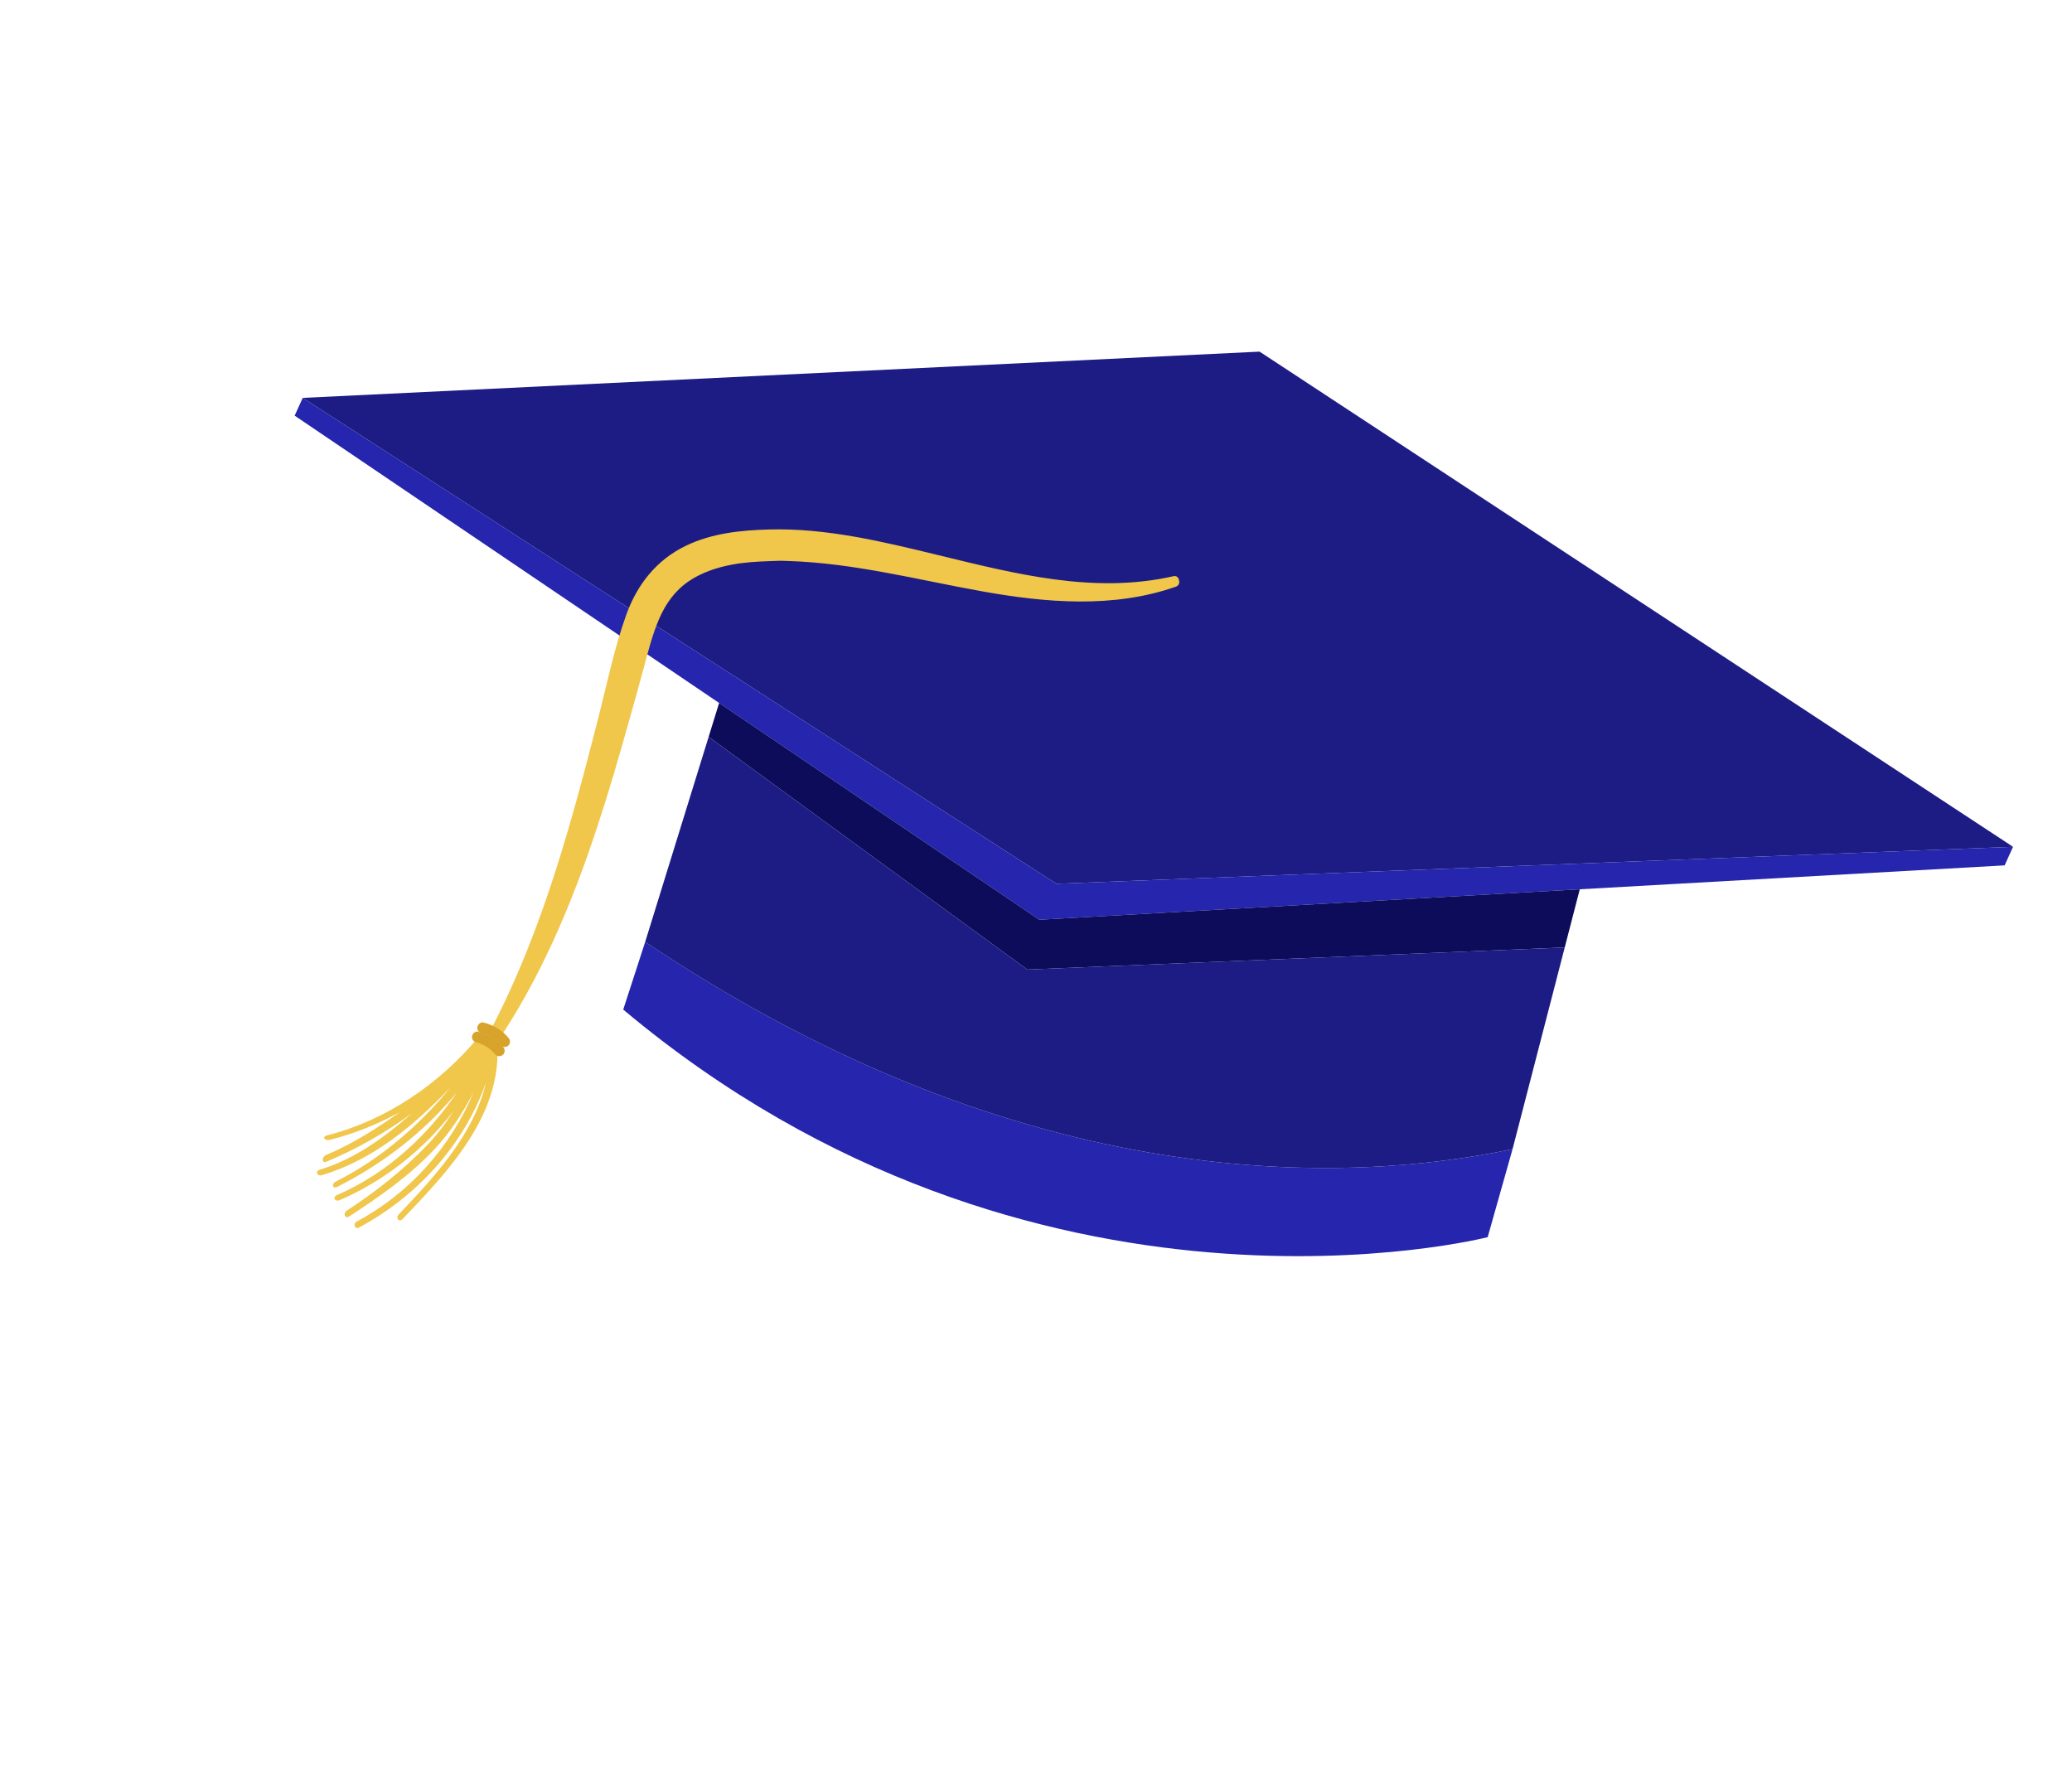 <svg width="515" height="444" viewBox="0 0 515 444" fill="none" xmlns="http://www.w3.org/2000/svg">
<path d="M313.075 87.401L500.344 210.485L262.552 219.669L75.24 98.901L313.075 87.401Z" fill="#1C1C84"/>
<path d="M500.344 210.485L498.256 215.096L258.331 228.605L73.241 103.315L75.24 98.901L262.552 219.669L500.344 210.485Z" fill="#2525AD"/>
<path d="M375.951 285.618L369.764 307.509C369.764 307.509 256.873 336.474 154.904 250.941L160.365 234.12C255.758 298.102 335.864 294.075 375.951 285.618Z" fill="#2525AD"/>
<path d="M81.25 282.217C95.934 278.542 109.31 269.372 118.975 257.728C119.691 256.864 120.846 257.817 120.617 258.732C121.01 258.515 121.524 258.692 121.827 259.078C122.327 258.479 123.583 258.67 123.636 259.692C124.546 277.404 111.48 291.031 100.092 302.989C99.198 303.93 98.234 302.768 99.132 301.826C108.044 292.466 117.833 281.899 120.773 269.119C115.387 284.522 103.585 297.452 89.224 305.108C88.186 305.66 87.634 304.184 88.677 303.626C101.715 296.675 112.085 285.058 117.735 271.415C115.084 276.597 111.872 281.507 107.915 285.734C101.854 292.209 94.207 297.548 86.793 302.355C85.703 303.064 85.159 301.58 86.249 300.874C93.373 296.252 100.143 290.887 106.06 284.756C108.596 282.13 110.815 279.179 112.791 276.062C105.419 285.701 95.631 293.47 84.43 298.303C83.251 298.812 82.556 297.572 83.75 297.057C96.024 291.761 106.171 282.46 113.591 271.483C105.539 281.264 95.219 289.29 83.792 295.024C82.636 295.604 82.313 294.262 83.481 293.675C94.635 288.078 104.043 279.887 111.919 270.354C102.863 279.766 92.8 288.245 80.068 292.089C78.82 292.466 78.253 291.119 79.498 290.743C88.243 288.101 95.723 282.572 102.449 276.676C95.858 281.51 88.721 285.585 81.143 288.758C79.944 289.259 79.888 287.572 81.073 287.076C87.74 284.286 93.597 280.504 99.486 276.367C93.972 279.41 88.088 281.79 81.948 283.326C80.692 283.644 79.985 282.534 81.25 282.217Z" fill="#F0C64B"/>
<path d="M170.49 135.646C176.98 132.522 184.165 131.79 191.269 131.603C205.397 131.234 219.37 134.619 233.003 137.93C252.272 142.609 271.836 147.721 291.656 143.223C292.426 143.048 292.881 143.518 293.011 144.109C293.029 144.149 293.033 144.192 293.044 144.232C293.046 144.253 293.053 144.268 293.055 144.29C293.212 144.888 293.025 145.56 292.27 145.824C276.776 151.262 260 149.832 244.135 146.99C228.103 144.117 212.294 139.962 195.94 139.443C195.432 139.427 194.924 139.411 194.416 139.394C194.318 139.391 193.769 139.394 193.766 139.389C192.906 139.413 192.049 139.449 191.19 139.479C188.034 139.589 184.926 139.776 181.816 140.367C178.088 141.075 174.366 142.325 171.209 144.462C167.756 146.8 165.423 150.117 163.792 153.914C162.094 157.865 161.057 162.089 159.948 166.233C158.798 170.525 157.578 174.798 156.382 179.075C153.909 187.921 151.346 196.732 148.474 205.455C142.148 224.659 134.229 243.582 122.695 260.29C121.839 261.529 119.706 260.207 120.432 258.874C129.532 242.181 135.963 224.226 141.285 206.016C143.933 196.954 146.31 187.81 148.656 178.664C150.859 170.079 152.641 161.228 155.635 152.875C158.35 145.3 163.164 139.173 170.49 135.646Z" fill="#F0C64B"/>
<path d="M123.02 262.005C122.857 261.809 122.687 261.621 122.514 261.434C122.409 261.325 122.412 261.329 122.532 261.448C122.478 261.397 122.429 261.345 122.374 261.297C122.294 261.223 122.213 261.148 122.132 261.076C121.736 260.728 121.314 260.413 120.868 260.13C120.762 260.061 120.654 259.989 120.543 259.93C120.856 260.092 120.49 259.906 120.429 259.872C120.203 259.756 119.972 259.645 119.739 259.546C119.506 259.446 119.27 259.354 119.029 259.271C118.91 259.232 118.788 259.191 118.667 259.154C118.597 259.134 118.528 259.111 118.457 259.094C118.63 259.137 118.641 259.139 118.491 259.103C118.124 259.013 117.82 258.896 117.58 258.586C117.383 258.33 117.258 257.934 117.312 257.607C117.417 256.961 118.076 256.25 118.808 256.43C121.308 257.043 123.512 258.369 125.159 260.364C125.609 260.91 125.493 261.843 124.91 262.252C124.296 262.685 123.5 262.588 123.02 262.005Z" fill="#D8A32B"/>
<path d="M124.35 259.722C124.187 259.525 124.017 259.338 123.844 259.151C123.738 259.042 123.742 259.046 123.861 259.165C123.808 259.114 123.757 259.065 123.704 259.014C123.623 258.94 123.543 258.865 123.461 258.793C123.066 258.445 122.644 258.128 122.198 257.847C122.091 257.778 121.984 257.706 121.873 257.647C122.186 257.809 121.819 257.623 121.758 257.589C121.533 257.473 121.302 257.362 121.069 257.263C120.836 257.163 120.597 257.07 120.358 256.99C120.236 256.95 120.116 256.91 119.995 256.873C119.925 256.853 119.855 256.833 119.785 256.813C119.959 256.857 119.972 256.86 119.819 256.823C119.453 256.733 119.149 256.616 118.909 256.305C118.712 256.049 118.585 255.65 118.641 255.326C118.746 254.681 119.405 253.967 120.137 254.149C122.639 254.764 124.841 256.088 126.488 258.083C126.935 258.628 126.821 259.565 126.239 259.972C125.625 260.402 124.832 260.306 124.35 259.722Z" fill="#D8A32B"/>
<path d="M176.131 183.155L178.74 174.728L258.331 228.605L392.657 221.041L388.914 235.503L255.336 240.995L176.131 183.155Z" fill="#0C0C5B"/>
<path d="M255.336 240.994L388.916 235.504L375.951 285.618C335.864 294.075 255.758 298.102 160.363 234.122L176.133 183.156L255.336 240.994Z" fill="#1C1C84"/>
</svg>

